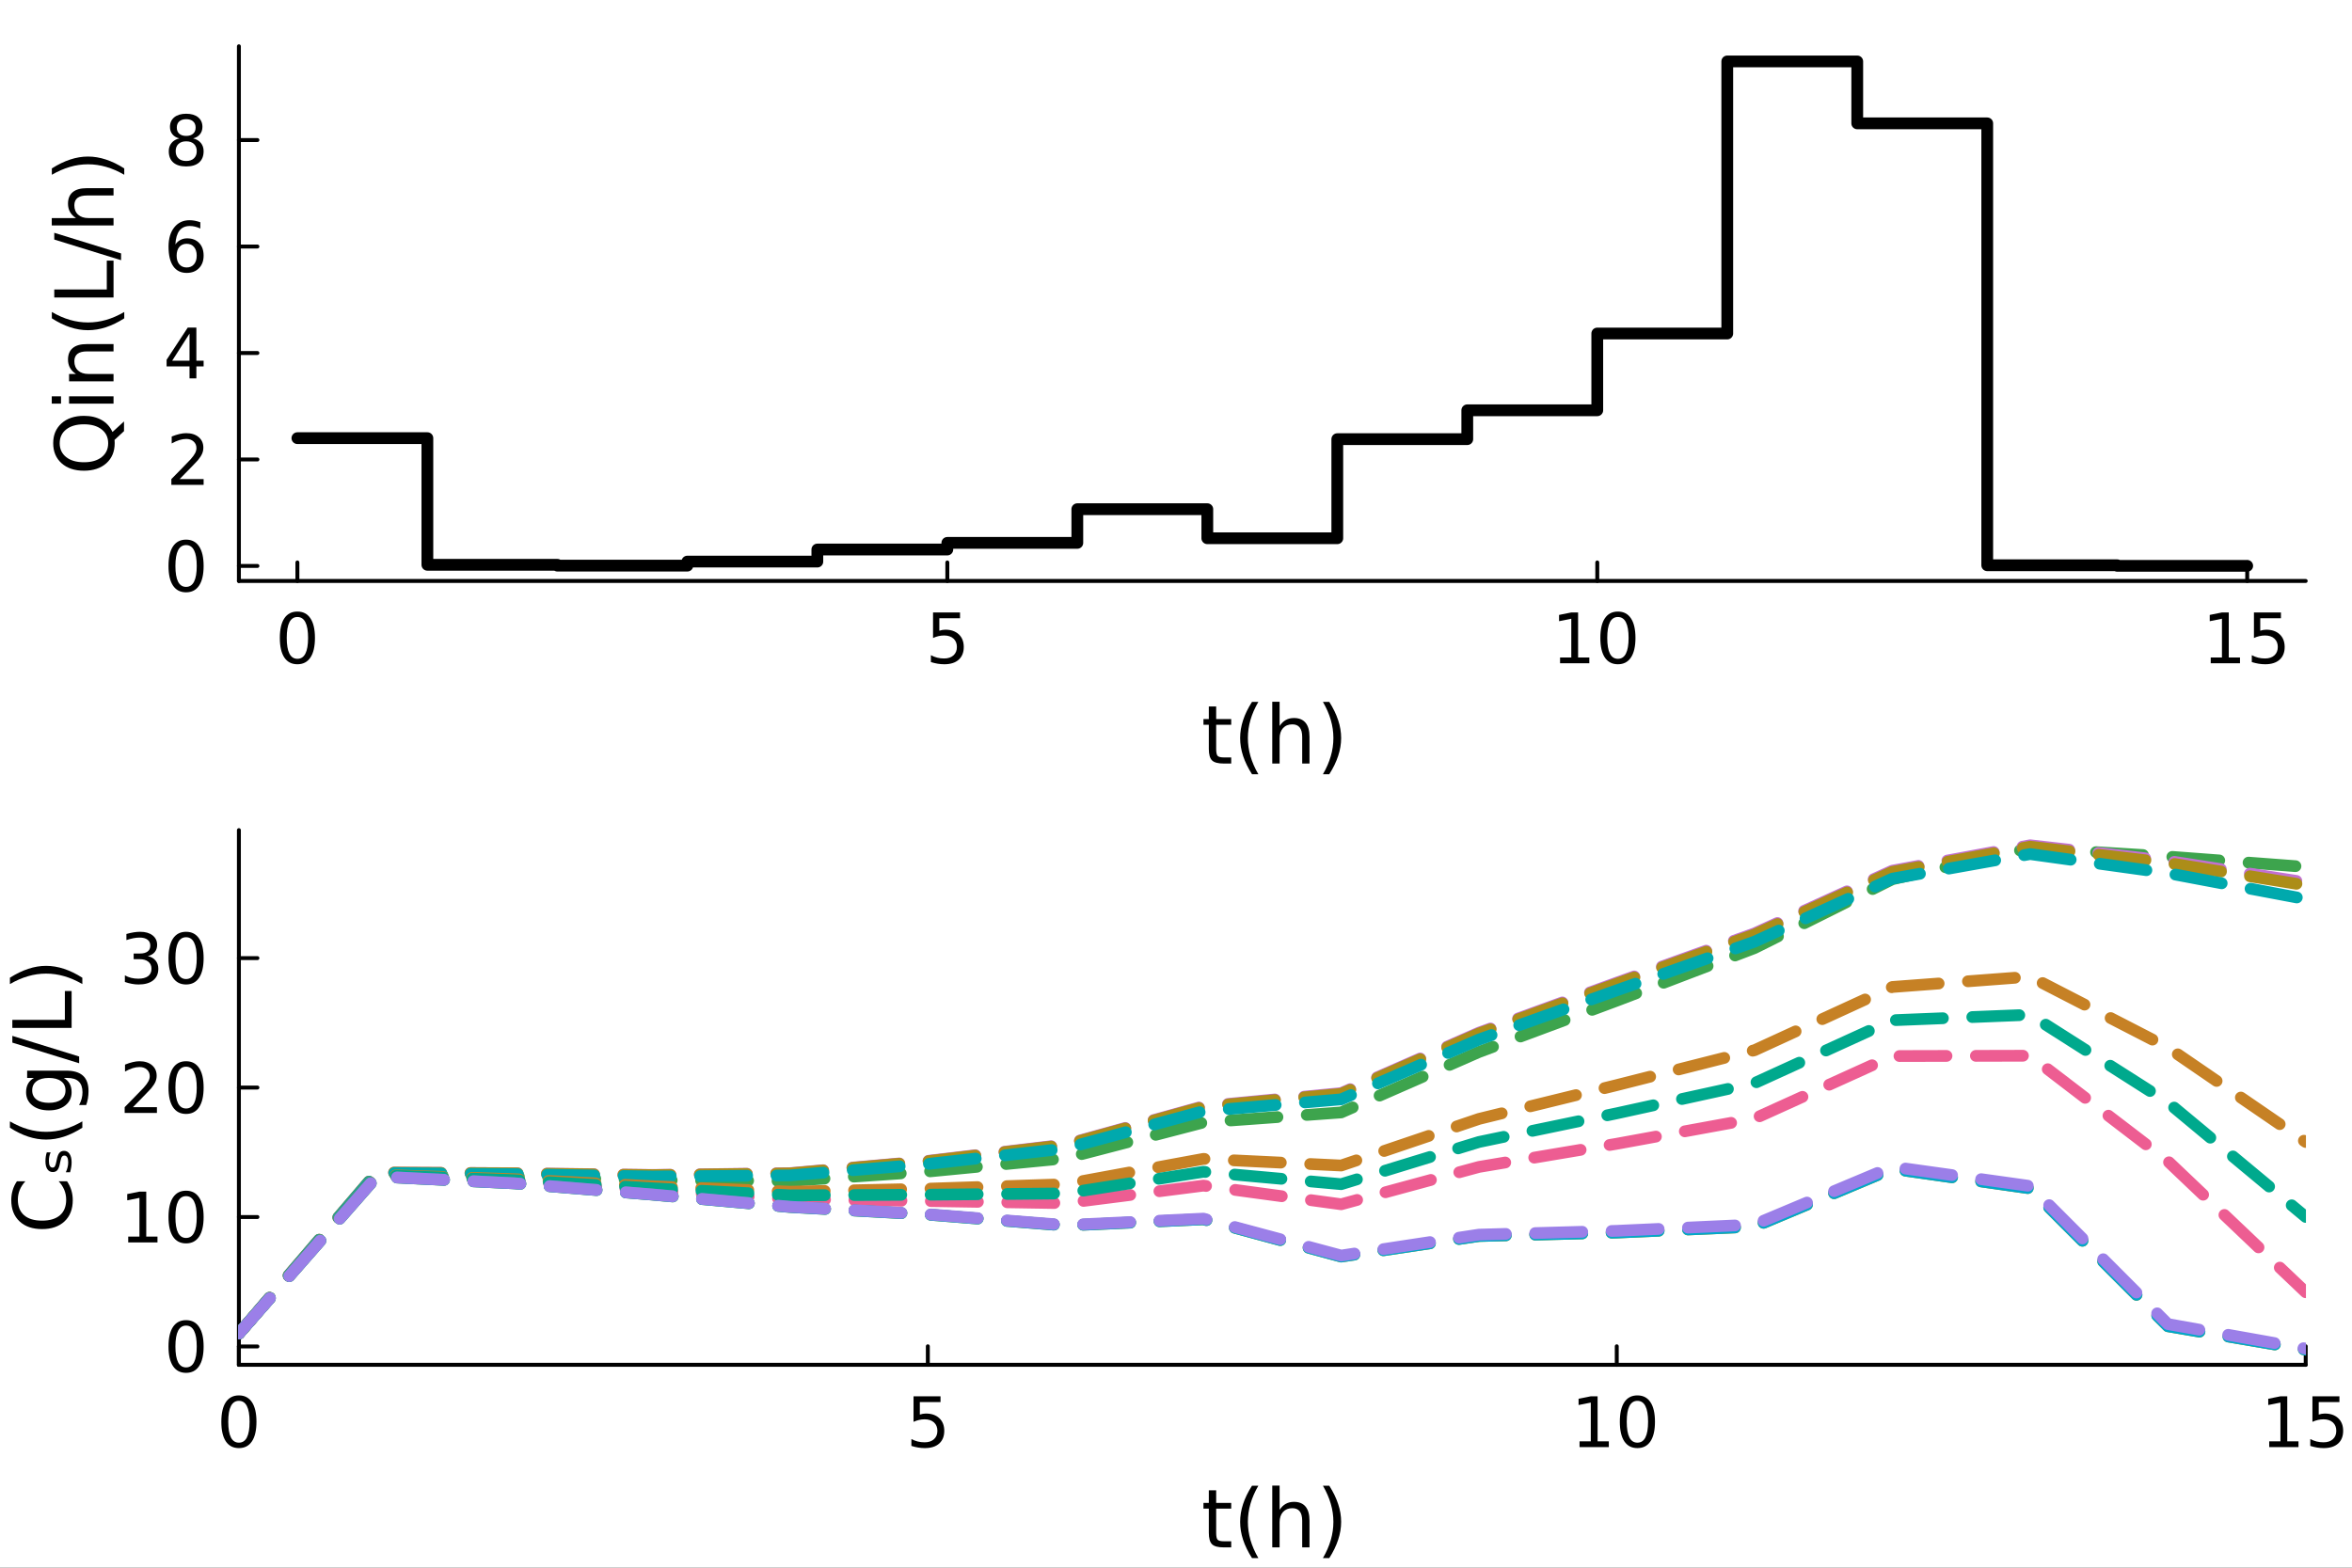 <?xml version="1.0" encoding="utf-8"?>
<svg xmlns="http://www.w3.org/2000/svg" xmlns:xlink="http://www.w3.org/1999/xlink" width="600" height="400" viewBox="0 0 2400 1600">
<rect x="0" y="0" width="2400" height="1600" fill="#333333" stroke="none"/>
<defs>
  <clipPath id="clip840">
    <rect x="0" y="0" width="2400" height="1600"/>
  </clipPath>
</defs>
<path clip-path="url(#clip840)" d="M0 1600 L2400 1600 L2400 0 L0 0  Z" fill="#ffffff" fill-rule="evenodd" fill-opacity="1"/>
<defs>
  <clipPath id="clip841">
    <rect x="480" y="0" width="1681" height="1600"/>
  </clipPath>
</defs>
<path clip-path="url(#clip840)" d="M243.775 592.94 L2352.76 592.94 L2352.76 47.244 L243.775 47.244  Z" fill="#ffffff" fill-rule="evenodd" fill-opacity="1"/>
<defs>
  <clipPath id="clip842">
    <rect x="243" y="47" width="2110" height="547"/>
  </clipPath>
</defs>
<polyline clip-path="url(#clip840)" style="stroke:#000000; stroke-linecap:round; stroke-linejoin:round; stroke-width:4; stroke-opacity:1; fill:none" points="243.775,592.94 2352.76,592.94 "/>
<polyline clip-path="url(#clip840)" style="stroke:#000000; stroke-linecap:round; stroke-linejoin:round; stroke-width:4; stroke-opacity:1; fill:none" points="303.463,592.94 303.463,574.042 "/>
<polyline clip-path="url(#clip840)" style="stroke:#000000; stroke-linecap:round; stroke-linejoin:round; stroke-width:4; stroke-opacity:1; fill:none" points="966.665,592.94 966.665,574.042 "/>
<polyline clip-path="url(#clip840)" style="stroke:#000000; stroke-linecap:round; stroke-linejoin:round; stroke-width:4; stroke-opacity:1; fill:none" points="1629.87,592.94 1629.87,574.042 "/>
<polyline clip-path="url(#clip840)" style="stroke:#000000; stroke-linecap:round; stroke-linejoin:round; stroke-width:4; stroke-opacity:1; fill:none" points="2293.07,592.94 2293.07,574.042 "/>
<path clip-path="url(#clip840)" d="M303.463 629.718 Q298.047 629.718 295.304 635.065 Q292.595 640.378 292.595 651.072 Q292.595 661.732 295.304 667.079 Q298.047 672.391 303.463 672.391 Q308.915 672.391 311.623 667.079 Q314.366 661.732 314.366 651.072 Q314.366 640.378 311.623 635.065 Q308.915 629.718 303.463 629.718 M303.463 624.162 Q312.179 624.162 316.762 631.072 Q321.38 637.947 321.38 651.072 Q321.38 664.162 316.762 671.072 Q312.179 677.947 303.463 677.947 Q294.748 677.947 290.13 671.072 Q285.547 664.162 285.547 651.072 Q285.547 637.947 290.13 631.072 Q294.748 624.162 303.463 624.162 Z" fill="#000000" fill-rule="nonzero" fill-opacity="1" /><path clip-path="url(#clip840)" d="M952.082 625.1 L979.616 625.1 L979.616 631.003 L958.505 631.003 L958.505 643.711 Q960.033 643.19 961.561 642.947 Q963.088 642.669 964.616 642.669 Q973.297 642.669 978.366 647.426 Q983.436 652.183 983.436 660.308 Q983.436 668.676 978.227 673.329 Q973.019 677.947 963.54 677.947 Q960.276 677.947 956.873 677.391 Q953.505 676.836 949.894 675.725 L949.894 668.676 Q953.019 670.377 956.352 671.211 Q959.686 672.044 963.401 672.044 Q969.408 672.044 972.915 668.884 Q976.422 665.725 976.422 660.308 Q976.422 654.891 972.915 651.732 Q969.408 648.572 963.401 648.572 Q960.589 648.572 957.776 649.197 Q954.998 649.822 952.082 651.141 L952.082 625.1 Z" fill="#000000" fill-rule="nonzero" fill-opacity="1" /><path clip-path="url(#clip840)" d="M1591.9 671.037 L1603.36 671.037 L1603.36 631.489 L1590.89 633.989 L1590.89 627.6 L1603.29 625.1 L1610.3 625.1 L1610.3 671.037 L1621.76 671.037 L1621.76 676.94 L1591.9 676.94 L1591.9 671.037 Z" fill="#000000" fill-rule="nonzero" fill-opacity="1" /><path clip-path="url(#clip840)" d="M1650.93 629.718 Q1645.51 629.718 1642.77 635.065 Q1640.06 640.378 1640.06 651.072 Q1640.06 661.732 1642.77 667.079 Q1645.51 672.391 1650.93 672.391 Q1656.38 672.391 1659.08 667.079 Q1661.83 661.732 1661.83 651.072 Q1661.83 640.378 1659.08 635.065 Q1656.38 629.718 1650.93 629.718 M1650.93 624.162 Q1659.64 624.162 1664.22 631.072 Q1668.84 637.947 1668.84 651.072 Q1668.84 664.162 1664.22 671.072 Q1659.64 677.947 1650.93 677.947 Q1642.21 677.947 1637.59 671.072 Q1633.01 664.162 1633.01 651.072 Q1633.01 637.947 1637.59 631.072 Q1642.21 624.162 1650.93 624.162 Z" fill="#000000" fill-rule="nonzero" fill-opacity="1" /><path clip-path="url(#clip840)" d="M2255.85 671.037 L2267.3 671.037 L2267.3 631.489 L2254.84 633.989 L2254.84 627.6 L2267.23 625.1 L2274.25 625.1 L2274.25 671.037 L2285.71 671.037 L2285.71 676.94 L2255.85 676.94 L2255.85 671.037 Z" fill="#000000" fill-rule="nonzero" fill-opacity="1" /><path clip-path="url(#clip840)" d="M2299.94 625.1 L2327.48 625.1 L2327.48 631.003 L2306.37 631.003 L2306.37 643.711 Q2307.89 643.19 2309.42 642.947 Q2310.95 642.669 2312.48 642.669 Q2321.16 642.669 2326.23 647.426 Q2331.3 652.183 2331.3 660.308 Q2331.3 668.676 2326.09 673.329 Q2320.88 677.947 2311.4 677.947 Q2308.14 677.947 2304.73 677.391 Q2301.37 676.836 2297.76 675.725 L2297.76 668.676 Q2300.88 670.377 2304.21 671.211 Q2307.55 672.044 2311.26 672.044 Q2317.27 672.044 2320.78 668.884 Q2324.28 665.725 2324.28 660.308 Q2324.28 654.891 2320.78 651.732 Q2317.27 648.572 2311.26 648.572 Q2308.45 648.572 2305.64 649.197 Q2302.86 649.822 2299.94 651.141 L2299.94 625.1 Z" fill="#000000" fill-rule="nonzero" fill-opacity="1" /><path clip-path="url(#clip840)" d="M1240.99 721.024 L1240.99 733.906 L1256.34 733.906 L1256.34 739.699 L1240.99 739.699 L1240.99 764.328 Q1240.99 769.878 1242.48 771.458 Q1244.02 773.037 1248.68 773.037 L1256.34 773.037 L1256.34 779.276 L1248.68 779.276 Q1240.05 779.276 1236.77 776.076 Q1233.49 772.835 1233.49 764.328 L1233.49 739.699 L1228.02 739.699 L1228.02 733.906 L1233.49 733.906 L1233.49 721.024 L1240.99 721.024 Z" fill="#000000" fill-rule="nonzero" fill-opacity="1" /><path clip-path="url(#clip840)" d="M1284.05 716.325 Q1278.62 725.642 1275.99 734.756 Q1273.35 743.871 1273.35 753.229 Q1273.35 762.586 1275.99 771.782 Q1278.66 780.937 1284.05 790.213 L1277.57 790.213 Q1271.49 780.694 1268.45 771.498 Q1265.45 762.303 1265.45 753.229 Q1265.45 744.195 1268.45 735.04 Q1271.45 725.885 1277.57 716.325 L1284.05 716.325 Z" fill="#000000" fill-rule="nonzero" fill-opacity="1" /><path clip-path="url(#clip840)" d="M1336.22 751.892 L1336.22 779.276 L1328.77 779.276 L1328.77 752.135 Q1328.77 745.694 1326.26 742.494 Q1323.75 739.293 1318.72 739.293 Q1312.69 739.293 1309.2 743.142 Q1305.72 746.99 1305.72 753.634 L1305.72 779.276 L1298.23 779.276 L1298.23 716.244 L1305.72 716.244 L1305.72 740.954 Q1308.39 736.863 1312 734.837 Q1315.64 732.812 1320.38 732.812 Q1328.2 732.812 1332.21 737.673 Q1336.22 742.494 1336.22 751.892 Z" fill="#000000" fill-rule="nonzero" fill-opacity="1" /><path clip-path="url(#clip840)" d="M1349.91 716.325 L1356.4 716.325 Q1362.47 725.885 1365.47 735.04 Q1368.51 744.195 1368.51 753.229 Q1368.51 762.303 1365.47 771.498 Q1362.47 780.694 1356.4 790.213 L1349.91 790.213 Q1355.3 780.937 1357.94 771.782 Q1360.61 762.586 1360.61 753.229 Q1360.61 743.871 1357.94 734.756 Q1355.3 725.642 1349.91 716.325 Z" fill="#000000" fill-rule="nonzero" fill-opacity="1" /><polyline clip-path="url(#clip840)" style="stroke:#000000; stroke-linecap:round; stroke-linejoin:round; stroke-width:4; stroke-opacity:1; fill:none" points="243.775,592.94 243.775,47.244 "/>
<polyline clip-path="url(#clip840)" style="stroke:#000000; stroke-linecap:round; stroke-linejoin:round; stroke-width:4; stroke-opacity:1; fill:none" points="243.775,577.607 262.673,577.607 "/>
<polyline clip-path="url(#clip840)" style="stroke:#000000; stroke-linecap:round; stroke-linejoin:round; stroke-width:4; stroke-opacity:1; fill:none" points="243.775,468.94 262.673,468.94 "/>
<polyline clip-path="url(#clip840)" style="stroke:#000000; stroke-linecap:round; stroke-linejoin:round; stroke-width:4; stroke-opacity:1; fill:none" points="243.775,360.273 262.673,360.273 "/>
<polyline clip-path="url(#clip840)" style="stroke:#000000; stroke-linecap:round; stroke-linejoin:round; stroke-width:4; stroke-opacity:1; fill:none" points="243.775,251.607 262.673,251.607 "/>
<polyline clip-path="url(#clip840)" style="stroke:#000000; stroke-linecap:round; stroke-linejoin:round; stroke-width:4; stroke-opacity:1; fill:none" points="243.775,142.94 262.673,142.94 "/>
<path clip-path="url(#clip840)" d="M189.859 556.305 Q184.442 556.305 181.699 561.652 Q178.991 566.964 178.991 577.659 Q178.991 588.318 181.699 593.666 Q184.442 598.978 189.859 598.978 Q195.31 598.978 198.018 593.666 Q200.761 588.318 200.761 577.659 Q200.761 566.964 198.018 561.652 Q195.31 556.305 189.859 556.305 M189.859 550.749 Q198.574 550.749 203.157 557.659 Q207.775 564.534 207.775 577.659 Q207.775 590.749 203.157 597.659 Q198.574 604.534 189.859 604.534 Q181.143 604.534 176.525 597.659 Q171.942 590.749 171.942 577.659 Q171.942 564.534 176.525 557.659 Q181.143 550.749 189.859 550.749 Z" fill="#000000" fill-rule="nonzero" fill-opacity="1" /><path clip-path="url(#clip840)" d="M183.296 488.957 L207.775 488.957 L207.775 494.86 L174.859 494.86 L174.859 488.957 Q178.852 484.825 185.727 477.881 Q192.636 470.902 194.407 468.888 Q197.775 465.103 199.095 462.499 Q200.449 459.86 200.449 457.325 Q200.449 453.193 197.532 450.589 Q194.65 447.985 189.998 447.985 Q186.699 447.985 183.018 449.131 Q179.373 450.277 175.206 452.603 L175.206 445.52 Q179.442 443.819 183.123 442.95 Q186.803 442.082 189.859 442.082 Q197.914 442.082 202.706 446.11 Q207.498 450.138 207.498 456.874 Q207.498 460.068 206.282 462.95 Q205.102 465.798 201.942 469.686 Q201.074 470.693 196.421 475.52 Q191.768 480.311 183.296 488.957 Z" fill="#000000" fill-rule="nonzero" fill-opacity="1" /><path clip-path="url(#clip840)" d="M193.4 340.464 L175.692 368.138 L193.4 368.138 L193.4 340.464 M191.56 334.353 L200.379 334.353 L200.379 368.138 L207.775 368.138 L207.775 373.971 L200.379 373.971 L200.379 386.193 L193.4 386.193 L193.4 373.971 L169.998 373.971 L169.998 367.2 L191.56 334.353 Z" fill="#000000" fill-rule="nonzero" fill-opacity="1" /><path clip-path="url(#clip840)" d="M190.484 248.811 Q185.762 248.811 182.984 252.041 Q180.241 255.27 180.241 260.895 Q180.241 266.485 182.984 269.749 Q185.762 272.978 190.484 272.978 Q195.206 272.978 197.949 269.749 Q200.727 266.485 200.727 260.895 Q200.727 255.27 197.949 252.041 Q195.206 248.811 190.484 248.811 M204.407 226.832 L204.407 233.221 Q201.768 231.971 199.06 231.312 Q196.386 230.652 193.748 230.652 Q186.803 230.652 183.123 235.339 Q179.477 240.027 178.956 249.506 Q181.005 246.485 184.095 244.888 Q187.185 243.256 190.9 243.256 Q198.713 243.256 203.227 248.013 Q207.775 252.735 207.775 260.895 Q207.775 268.881 203.053 273.707 Q198.331 278.534 190.484 278.534 Q181.491 278.534 176.734 271.659 Q171.977 264.749 171.977 251.659 Q171.977 239.367 177.81 232.075 Q183.643 224.749 193.47 224.749 Q196.109 224.749 198.782 225.27 Q201.491 225.791 204.407 226.832 Z" fill="#000000" fill-rule="nonzero" fill-opacity="1" /><path clip-path="url(#clip840)" d="M189.998 144.242 Q184.998 144.242 182.116 146.916 Q179.268 149.589 179.268 154.277 Q179.268 158.964 182.116 161.638 Q184.998 164.311 189.998 164.311 Q194.998 164.311 197.88 161.638 Q200.761 158.929 200.761 154.277 Q200.761 149.589 197.88 146.916 Q195.032 144.242 189.998 144.242 M182.984 141.256 Q178.47 140.145 175.935 137.055 Q173.435 133.964 173.435 129.52 Q173.435 123.305 177.845 119.694 Q182.289 116.082 189.998 116.082 Q197.741 116.082 202.15 119.694 Q206.56 123.305 206.56 129.52 Q206.56 133.964 204.025 137.055 Q201.525 140.145 197.046 141.256 Q202.116 142.436 204.928 145.874 Q207.775 149.311 207.775 154.277 Q207.775 161.811 203.157 165.839 Q198.574 169.867 189.998 169.867 Q181.421 169.867 176.803 165.839 Q172.22 161.811 172.22 154.277 Q172.22 149.311 175.067 145.874 Q177.914 142.436 182.984 141.256 M180.414 130.18 Q180.414 134.207 182.914 136.464 Q185.449 138.721 189.998 138.721 Q194.511 138.721 197.046 136.464 Q199.616 134.207 199.616 130.18 Q199.616 126.152 197.046 123.895 Q194.511 121.638 189.998 121.638 Q185.449 121.638 182.914 123.895 Q180.414 126.152 180.414 130.18 Z" fill="#000000" fill-rule="nonzero" fill-opacity="1" /><path clip-path="url(#clip840)" d="M60.923 452.374 Q60.923 461.286 67.567 466.552 Q74.21 471.778 85.674 471.778 Q97.098 471.778 103.742 466.552 Q110.385 461.286 110.385 452.374 Q110.385 443.462 103.742 438.277 Q97.098 433.051 85.674 433.051 Q74.21 433.051 67.567 438.277 Q60.923 443.462 60.923 452.374 M114.76 440.91 L126.548 430.135 L126.548 440.019 L116.866 448.971 Q116.947 450.308 116.988 451.037 Q117.028 451.726 117.028 452.374 Q117.028 465.135 108.522 472.791 Q99.974 480.407 85.674 480.407 Q71.334 480.407 62.827 472.791 Q54.28 465.135 54.28 452.374 Q54.28 439.654 62.827 432.039 Q71.334 424.423 85.674 424.423 Q96.207 424.423 103.701 428.676 Q111.195 432.889 114.76 440.91 Z" fill="#000000" fill-rule="nonzero" fill-opacity="1" /><path clip-path="url(#clip840)" d="M70.484 411.946 L70.484 404.493 L115.854 404.493 L115.854 411.946 L70.484 411.946 M52.822 411.946 L52.822 404.493 L62.26 404.493 L62.26 411.946 L52.822 411.946 Z" fill="#000000" fill-rule="nonzero" fill-opacity="1" /><path clip-path="url(#clip840)" d="M88.47 351.183 L115.854 351.183 L115.854 358.636 L88.713 358.636 Q82.272 358.636 79.072 361.148 Q75.871 363.659 75.871 368.683 Q75.871 374.718 79.72 378.202 Q83.568 381.686 90.212 381.686 L115.854 381.686 L115.854 389.18 L70.484 389.18 L70.484 381.686 L77.532 381.686 Q73.441 379.012 71.415 375.407 Q69.39 371.761 69.39 367.022 Q69.39 359.203 74.251 355.193 Q79.072 351.183 88.47 351.183 Z" fill="#000000" fill-rule="nonzero" fill-opacity="1" /><path clip-path="url(#clip840)" d="M52.903 318.411 Q62.22 323.839 71.334 326.472 Q80.449 329.105 89.806 329.105 Q99.164 329.105 108.36 326.472 Q117.515 323.799 126.791 318.411 L126.791 324.892 Q117.272 330.969 108.076 334.007 Q98.88 337.004 89.806 337.004 Q80.773 337.004 71.618 334.007 Q62.463 331.009 52.903 324.892 L52.903 318.411 Z" fill="#000000" fill-rule="nonzero" fill-opacity="1" /><path clip-path="url(#clip840)" d="M55.374 303.625 L55.374 295.442 L108.967 295.442 L108.967 265.992 L115.854 265.992 L115.854 303.625 L55.374 303.625 Z" fill="#000000" fill-rule="nonzero" fill-opacity="1" /><path clip-path="url(#clip840)" d="M55.374 244.482 L55.374 237.595 L123.55 258.66 L123.55 265.547 L55.374 244.482 Z" fill="#000000" fill-rule="nonzero" fill-opacity="1" /><path clip-path="url(#clip840)" d="M88.47 192.063 L115.854 192.063 L115.854 199.517 L88.713 199.517 Q82.272 199.517 79.072 202.028 Q75.871 204.54 75.871 209.563 Q75.871 215.599 79.72 219.083 Q83.568 222.566 90.212 222.566 L115.854 222.566 L115.854 230.061 L52.822 230.061 L52.822 222.566 L77.532 222.566 Q73.441 219.893 71.415 216.288 Q69.39 212.642 69.39 207.902 Q69.39 200.084 74.251 196.074 Q79.072 192.063 88.47 192.063 Z" fill="#000000" fill-rule="nonzero" fill-opacity="1" /><path clip-path="url(#clip840)" d="M52.903 178.371 L52.903 171.89 Q62.463 165.813 71.618 162.816 Q80.773 159.777 89.806 159.777 Q98.88 159.777 108.076 162.816 Q117.272 165.813 126.791 171.89 L126.791 178.371 Q117.515 172.983 108.36 170.35 Q99.164 167.677 89.806 167.677 Q80.449 167.677 71.334 170.35 Q62.22 172.983 52.903 178.371 Z" fill="#000000" fill-rule="nonzero" fill-opacity="1" /><polyline clip-path="url(#clip842)" style="stroke:#000000; stroke-linecap:round; stroke-linejoin:round; stroke-width:12; stroke-opacity:1; fill:none" points="303.463,447.181 436.104,447.181 436.104,576.445 568.744,576.445 568.744,577.291 701.384,577.291 701.384,573.164 834.025,573.164 834.025,560.846 966.665,560.846 966.665,554.063 1099.31,554.063 1099.31,519.675 1231.95,519.675 1231.95,549.341 1364.59,549.341 1364.59,448.208 1497.23,448.208 1497.23,418.741 1629.87,418.741 1629.87,340.378 1762.51,340.378 1762.51,62.688 1895.15,62.688 1895.15,125.902 2027.79,125.902 2027.79,576.903 2160.43,576.903 2160.43,577.496 2293.07,577.496 "/>
<path clip-path="url(#clip840)" d="M243.775 1392.94 L2352.76 1392.94 L2352.76 847.244 L243.775 847.244  Z" fill="#ffffff" fill-rule="evenodd" fill-opacity="1"/>
<defs>
  <clipPath id="clip843">
    <rect x="243" y="847" width="2110" height="547"/>
  </clipPath>
</defs>
<polyline clip-path="url(#clip840)" style="stroke:#000000; stroke-linecap:round; stroke-linejoin:round; stroke-width:4; stroke-opacity:1; fill:none" points="243.775,1392.94 2352.76,1392.94 "/>
<polyline clip-path="url(#clip840)" style="stroke:#000000; stroke-linecap:round; stroke-linejoin:round; stroke-width:4; stroke-opacity:1; fill:none" points="243.775,1392.94 243.775,1374.04 "/>
<polyline clip-path="url(#clip840)" style="stroke:#000000; stroke-linecap:round; stroke-linejoin:round; stroke-width:4; stroke-opacity:1; fill:none" points="946.769,1392.94 946.769,1374.04 "/>
<polyline clip-path="url(#clip840)" style="stroke:#000000; stroke-linecap:round; stroke-linejoin:round; stroke-width:4; stroke-opacity:1; fill:none" points="1649.76,1392.94 1649.76,1374.04 "/>
<polyline clip-path="url(#clip840)" style="stroke:#000000; stroke-linecap:round; stroke-linejoin:round; stroke-width:4; stroke-opacity:1; fill:none" points="2352.76,1392.94 2352.76,1374.04 "/>
<path clip-path="url(#clip840)" d="M243.775 1429.72 Q238.359 1429.72 235.616 1435.07 Q232.907 1440.38 232.907 1451.07 Q232.907 1461.73 235.616 1467.08 Q238.359 1472.39 243.775 1472.39 Q249.227 1472.39 251.935 1467.08 Q254.678 1461.73 254.678 1451.07 Q254.678 1440.38 251.935 1435.07 Q249.227 1429.72 243.775 1429.72 M243.775 1424.16 Q252.491 1424.16 257.074 1431.07 Q261.692 1437.95 261.692 1451.07 Q261.692 1464.16 257.074 1471.07 Q252.491 1477.95 243.775 1477.95 Q235.06 1477.95 230.442 1471.07 Q225.859 1464.16 225.859 1451.07 Q225.859 1437.95 230.442 1431.07 Q235.06 1424.16 243.775 1424.16 Z" fill="#000000" fill-rule="nonzero" fill-opacity="1" /><path clip-path="url(#clip840)" d="M932.186 1425.1 L959.72 1425.1 L959.72 1431 L938.609 1431 L938.609 1443.71 Q940.137 1443.19 941.665 1442.95 Q943.192 1442.67 944.72 1442.67 Q953.401 1442.67 958.47 1447.43 Q963.54 1452.18 963.54 1460.31 Q963.54 1468.68 958.331 1473.33 Q953.123 1477.95 943.644 1477.95 Q940.38 1477.95 936.977 1477.39 Q933.609 1476.84 929.998 1475.72 L929.998 1468.68 Q933.123 1470.38 936.456 1471.21 Q939.79 1472.04 943.505 1472.04 Q949.512 1472.04 953.019 1468.88 Q956.526 1465.72 956.526 1460.31 Q956.526 1454.89 953.019 1451.73 Q949.512 1448.57 943.505 1448.57 Q940.692 1448.57 937.88 1449.2 Q935.102 1449.82 932.186 1451.14 L932.186 1425.1 Z" fill="#000000" fill-rule="nonzero" fill-opacity="1" /><path clip-path="url(#clip840)" d="M1611.79 1471.04 L1623.25 1471.04 L1623.25 1431.49 L1610.79 1433.99 L1610.79 1427.6 L1623.18 1425.1 L1630.2 1425.1 L1630.2 1471.04 L1641.65 1471.04 L1641.65 1476.94 L1611.79 1476.94 L1611.79 1471.04 Z" fill="#000000" fill-rule="nonzero" fill-opacity="1" /><path clip-path="url(#clip840)" d="M1670.82 1429.72 Q1665.4 1429.72 1662.66 1435.07 Q1659.95 1440.38 1659.95 1451.07 Q1659.95 1461.73 1662.66 1467.08 Q1665.4 1472.39 1670.82 1472.39 Q1676.27 1472.39 1678.98 1467.08 Q1681.72 1461.73 1681.72 1451.07 Q1681.72 1440.38 1678.98 1435.07 Q1676.27 1429.72 1670.82 1429.72 M1670.82 1424.16 Q1679.54 1424.16 1684.12 1431.07 Q1688.74 1437.95 1688.74 1451.07 Q1688.74 1464.16 1684.12 1471.07 Q1679.54 1477.95 1670.82 1477.95 Q1662.11 1477.95 1657.49 1471.07 Q1652.9 1464.16 1652.9 1451.07 Q1652.9 1437.95 1657.49 1431.07 Q1662.11 1424.16 1670.82 1424.16 Z" fill="#000000" fill-rule="nonzero" fill-opacity="1" /><path clip-path="url(#clip840)" d="M2315.53 1471.04 L2326.99 1471.04 L2326.99 1431.49 L2314.53 1433.99 L2314.53 1427.6 L2326.92 1425.1 L2333.94 1425.1 L2333.94 1471.04 L2345.39 1471.04 L2345.39 1476.94 L2315.53 1476.94 L2315.53 1471.04 Z" fill="#000000" fill-rule="nonzero" fill-opacity="1" /><path clip-path="url(#clip840)" d="M2359.63 1425.1 L2387.17 1425.1 L2387.17 1431 L2366.05 1431 L2366.05 1443.71 Q2367.58 1443.19 2369.11 1442.95 Q2370.64 1442.67 2372.17 1442.67 Q2380.85 1442.67 2385.92 1447.43 Q2390.98 1452.18 2390.98 1460.31 Q2390.98 1468.68 2385.78 1473.33 Q2380.57 1477.95 2371.09 1477.95 Q2367.83 1477.95 2364.42 1477.39 Q2361.05 1476.84 2357.44 1475.72 L2357.44 1468.68 Q2360.57 1470.38 2363.9 1471.21 Q2367.23 1472.04 2370.95 1472.04 Q2376.96 1472.04 2380.46 1468.88 Q2383.97 1465.72 2383.97 1460.31 Q2383.97 1454.89 2380.46 1451.73 Q2376.96 1448.57 2370.95 1448.57 Q2368.14 1448.57 2365.33 1449.2 Q2362.55 1449.82 2359.63 1451.14 L2359.63 1425.1 Z" fill="#000000" fill-rule="nonzero" fill-opacity="1" /><path clip-path="url(#clip840)" d="M1240.99 1521.02 L1240.99 1533.91 L1256.34 1533.91 L1256.34 1539.7 L1240.99 1539.7 L1240.99 1564.33 Q1240.99 1569.88 1242.48 1571.46 Q1244.02 1573.04 1248.68 1573.04 L1256.34 1573.04 L1256.34 1579.28 L1248.68 1579.28 Q1240.05 1579.28 1236.77 1576.08 Q1233.49 1572.83 1233.49 1564.33 L1233.49 1539.7 L1228.02 1539.7 L1228.02 1533.91 L1233.49 1533.91 L1233.49 1521.02 L1240.99 1521.02 Z" fill="#000000" fill-rule="nonzero" fill-opacity="1" /><path clip-path="url(#clip840)" d="M1284.05 1516.32 Q1278.62 1525.64 1275.99 1534.76 Q1273.35 1543.87 1273.35 1553.23 Q1273.35 1562.59 1275.99 1571.78 Q1278.66 1580.94 1284.05 1590.21 L1277.57 1590.21 Q1271.49 1580.69 1268.45 1571.5 Q1265.45 1562.3 1265.45 1553.23 Q1265.45 1544.2 1268.45 1535.04 Q1271.45 1525.88 1277.57 1516.32 L1284.05 1516.32 Z" fill="#000000" fill-rule="nonzero" fill-opacity="1" /><path clip-path="url(#clip840)" d="M1336.22 1551.89 L1336.22 1579.28 L1328.77 1579.28 L1328.77 1552.13 Q1328.77 1545.69 1326.26 1542.49 Q1323.75 1539.29 1318.72 1539.29 Q1312.69 1539.29 1309.2 1543.14 Q1305.72 1546.99 1305.72 1553.63 L1305.72 1579.28 L1298.23 1579.28 L1298.23 1516.24 L1305.72 1516.24 L1305.72 1540.95 Q1308.39 1536.86 1312 1534.84 Q1315.64 1532.81 1320.38 1532.81 Q1328.2 1532.81 1332.21 1537.67 Q1336.22 1542.49 1336.22 1551.89 Z" fill="#000000" fill-rule="nonzero" fill-opacity="1" /><path clip-path="url(#clip840)" d="M1349.91 1516.32 L1356.4 1516.32 Q1362.47 1525.88 1365.47 1535.04 Q1368.51 1544.2 1368.51 1553.23 Q1368.51 1562.3 1365.47 1571.5 Q1362.47 1580.69 1356.4 1590.21 L1349.91 1590.21 Q1355.3 1580.94 1357.94 1571.78 Q1360.61 1562.59 1360.61 1553.23 Q1360.61 1543.87 1357.94 1534.76 Q1355.3 1525.64 1349.91 1516.32 Z" fill="#000000" fill-rule="nonzero" fill-opacity="1" /><polyline clip-path="url(#clip840)" style="stroke:#000000; stroke-linecap:round; stroke-linejoin:round; stroke-width:4; stroke-opacity:1; fill:none" points="243.775,1392.94 243.775,847.244 "/>
<polyline clip-path="url(#clip840)" style="stroke:#000000; stroke-linecap:round; stroke-linejoin:round; stroke-width:4; stroke-opacity:1; fill:none" points="243.775,1374.22 262.673,1374.22 "/>
<polyline clip-path="url(#clip840)" style="stroke:#000000; stroke-linecap:round; stroke-linejoin:round; stroke-width:4; stroke-opacity:1; fill:none" points="243.775,1242.1 262.673,1242.1 "/>
<polyline clip-path="url(#clip840)" style="stroke:#000000; stroke-linecap:round; stroke-linejoin:round; stroke-width:4; stroke-opacity:1; fill:none" points="243.775,1109.97 262.673,1109.97 "/>
<polyline clip-path="url(#clip840)" style="stroke:#000000; stroke-linecap:round; stroke-linejoin:round; stroke-width:4; stroke-opacity:1; fill:none" points="243.775,977.849 262.673,977.849 "/>
<path clip-path="url(#clip840)" d="M189.859 1352.92 Q184.442 1352.92 181.699 1358.27 Q178.991 1363.58 178.991 1374.27 Q178.991 1384.93 181.699 1390.28 Q184.442 1395.59 189.859 1395.59 Q195.31 1395.59 198.018 1390.28 Q200.761 1384.93 200.761 1374.27 Q200.761 1363.58 198.018 1358.27 Q195.31 1352.92 189.859 1352.92 M189.859 1347.36 Q198.574 1347.36 203.157 1354.27 Q207.775 1361.15 207.775 1374.27 Q207.775 1387.36 203.157 1394.27 Q198.574 1401.15 189.859 1401.15 Q181.143 1401.15 176.525 1394.27 Q171.942 1387.36 171.942 1374.27 Q171.942 1361.15 176.525 1354.27 Q181.143 1347.36 189.859 1347.36 Z" fill="#000000" fill-rule="nonzero" fill-opacity="1" /><path clip-path="url(#clip840)" d="M130.831 1262.11 L142.29 1262.11 L142.29 1222.56 L129.824 1225.06 L129.824 1218.68 L142.22 1216.18 L149.234 1216.18 L149.234 1262.11 L160.692 1262.11 L160.692 1268.02 L130.831 1268.02 L130.831 1262.11 Z" fill="#000000" fill-rule="nonzero" fill-opacity="1" /><path clip-path="url(#clip840)" d="M189.859 1220.79 Q184.442 1220.79 181.699 1226.14 Q178.991 1231.45 178.991 1242.15 Q178.991 1252.81 181.699 1258.15 Q184.442 1263.47 189.859 1263.47 Q195.31 1263.47 198.018 1258.15 Q200.761 1252.81 200.761 1242.15 Q200.761 1231.45 198.018 1226.14 Q195.31 1220.79 189.859 1220.79 M189.859 1215.24 Q198.574 1215.24 203.157 1222.15 Q207.775 1229.02 207.775 1242.15 Q207.775 1255.24 203.157 1262.15 Q198.574 1269.02 189.859 1269.02 Q181.143 1269.02 176.525 1262.15 Q171.942 1255.24 171.942 1242.15 Q171.942 1229.02 176.525 1222.15 Q181.143 1215.24 189.859 1215.24 Z" fill="#000000" fill-rule="nonzero" fill-opacity="1" /><path clip-path="url(#clip840)" d="M135.658 1129.99 L160.137 1129.99 L160.137 1135.89 L127.22 1135.89 L127.22 1129.99 Q131.213 1125.86 138.088 1118.91 Q144.998 1111.93 146.769 1109.92 Q150.137 1106.14 151.456 1103.53 Q152.81 1100.89 152.81 1098.36 Q152.81 1094.23 149.894 1091.62 Q147.012 1089.02 142.359 1089.02 Q139.06 1089.02 135.38 1090.16 Q131.734 1091.31 127.567 1093.64 L127.567 1086.55 Q131.803 1084.85 135.484 1083.98 Q139.165 1083.11 142.22 1083.11 Q150.276 1083.11 155.067 1087.14 Q159.859 1091.17 159.859 1097.91 Q159.859 1101.1 158.644 1103.98 Q157.463 1106.83 154.303 1110.72 Q153.435 1111.73 148.783 1116.55 Q144.13 1121.34 135.658 1129.99 Z" fill="#000000" fill-rule="nonzero" fill-opacity="1" /><path clip-path="url(#clip840)" d="M189.859 1088.67 Q184.442 1088.67 181.699 1094.02 Q178.991 1099.33 178.991 1110.02 Q178.991 1120.68 181.699 1126.03 Q184.442 1131.34 189.859 1131.34 Q195.31 1131.34 198.018 1126.03 Q200.761 1120.68 200.761 1110.02 Q200.761 1099.33 198.018 1094.02 Q195.31 1088.67 189.859 1088.67 M189.859 1083.11 Q198.574 1083.11 203.157 1090.02 Q207.775 1096.9 207.775 1110.02 Q207.775 1123.11 203.157 1130.02 Q198.574 1136.9 189.859 1136.9 Q181.143 1136.9 176.525 1130.02 Q171.942 1123.11 171.942 1110.02 Q171.942 1096.9 176.525 1090.02 Q181.143 1083.11 189.859 1083.11 Z" fill="#000000" fill-rule="nonzero" fill-opacity="1" /><path clip-path="url(#clip840)" d="M150.866 975.817 Q155.901 976.894 158.713 980.296 Q161.56 983.699 161.56 988.699 Q161.56 996.373 156.283 1000.57 Q151.005 1004.78 141.283 1004.78 Q138.019 1004.78 134.547 1004.12 Q131.109 1003.49 127.428 1002.21 L127.428 995.435 Q130.345 997.137 133.817 998.005 Q137.29 998.873 141.074 998.873 Q147.671 998.873 151.109 996.269 Q154.581 993.664 154.581 988.699 Q154.581 984.116 151.352 981.546 Q148.158 978.942 142.428 978.942 L136.387 978.942 L136.387 973.178 L142.706 973.178 Q147.88 973.178 150.623 971.13 Q153.366 969.046 153.366 965.158 Q153.366 961.165 150.519 959.047 Q147.706 956.894 142.428 956.894 Q139.546 956.894 136.248 957.519 Q132.949 958.144 128.991 959.463 L128.991 953.213 Q132.984 952.102 136.456 951.547 Q139.963 950.991 143.053 950.991 Q151.039 950.991 155.692 954.637 Q160.345 958.248 160.345 964.428 Q160.345 968.734 157.88 971.72 Q155.414 974.671 150.866 975.817 Z" fill="#000000" fill-rule="nonzero" fill-opacity="1" /><path clip-path="url(#clip840)" d="M189.859 956.547 Q184.442 956.547 181.699 961.894 Q178.991 967.206 178.991 977.901 Q178.991 988.56 181.699 993.907 Q184.442 999.22 189.859 999.22 Q195.31 999.22 198.018 993.907 Q200.761 988.56 200.761 977.901 Q200.761 967.206 198.018 961.894 Q195.31 956.547 189.859 956.547 M189.859 950.991 Q198.574 950.991 203.157 957.901 Q207.775 964.776 207.775 977.901 Q207.775 990.991 203.157 997.901 Q198.574 1004.78 189.859 1004.78 Q181.143 1004.78 176.525 997.901 Q171.942 990.991 171.942 977.901 Q171.942 964.776 176.525 957.901 Q181.143 950.991 189.859 950.991 Z" fill="#000000" fill-rule="nonzero" fill-opacity="1" /><path clip-path="url(#clip840)" d="M17.255 1205.65 L25.883 1205.65 Q22.035 1209.78 20.131 1214.48 Q18.227 1219.14 18.227 1224.4 Q18.227 1234.77 24.587 1240.28 Q30.906 1245.79 42.897 1245.79 Q54.847 1245.79 61.207 1240.28 Q67.526 1234.77 67.526 1224.4 Q67.526 1219.14 65.623 1214.48 Q63.719 1209.78 59.87 1205.65 L68.418 1205.65 Q71.334 1209.94 72.793 1214.76 Q74.251 1219.54 74.251 1224.89 Q74.251 1238.62 65.865 1246.52 Q57.44 1254.42 42.897 1254.42 Q28.314 1254.42 19.928 1246.52 Q11.502 1238.62 11.502 1224.89 Q11.502 1219.46 12.961 1214.68 Q14.379 1209.86 17.255 1205.65 Z" fill="#000000" fill-rule="nonzero" fill-opacity="1" /><path clip-path="url(#clip840)" d="M47.758 1176.12 L51.687 1176.12 Q50.796 1178.1 50.351 1180.25 Q49.905 1182.35 49.905 1184.66 Q49.905 1188.19 50.837 1189.93 Q51.809 1191.67 53.713 1191.67 Q55.171 1191.67 55.981 1190.42 Q56.832 1189.16 57.561 1185.39 L57.885 1183.77 Q58.858 1178.71 60.559 1176.68 Q62.301 1174.58 65.42 1174.58 Q68.944 1174.58 71.01 1177.74 Q73.076 1180.86 73.076 1186.36 Q73.076 1188.67 72.671 1191.19 Q72.266 1193.66 71.496 1196.41 L67.162 1196.41 Q68.377 1193.82 68.985 1191.27 Q69.592 1188.75 69.592 1186.28 Q69.592 1182.96 68.58 1181.18 Q67.567 1179.4 65.744 1179.4 Q64.043 1179.4 63.111 1180.69 Q62.301 1181.83 61.369 1186.32 L61.045 1187.94 Q60.194 1192.32 58.533 1194.26 Q56.832 1196.21 53.875 1196.21 Q50.31 1196.21 48.366 1193.33 Q46.381 1190.5 46.381 1185.23 Q46.381 1182.64 46.745 1180.33 Q47.069 1178.02 47.758 1176.12 Z" fill="#000000" fill-rule="nonzero" fill-opacity="1" /><path clip-path="url(#clip840)" d="M10.125 1144.48 Q19.442 1149.91 28.557 1152.54 Q37.671 1155.17 47.029 1155.17 Q56.386 1155.17 65.582 1152.54 Q74.737 1149.87 84.014 1144.48 L84.014 1150.96 Q74.494 1157.04 65.298 1160.07 Q56.103 1163.07 47.029 1163.07 Q37.995 1163.07 28.84 1160.07 Q19.685 1157.08 10.125 1150.96 L10.125 1144.48 Z" fill="#000000" fill-rule="nonzero" fill-opacity="1" /><path clip-path="url(#clip840)" d="M49.864 1100.16 Q41.763 1100.16 37.307 1103.52 Q32.851 1106.85 32.851 1112.88 Q32.851 1118.88 37.307 1122.24 Q41.763 1125.56 49.864 1125.56 Q57.926 1125.56 62.382 1122.24 Q66.838 1118.88 66.838 1112.88 Q66.838 1106.85 62.382 1103.52 Q57.926 1100.16 49.864 1100.16 M67.445 1092.71 Q79.031 1092.71 84.662 1097.85 Q90.333 1103 90.333 1113.61 Q90.333 1117.54 89.725 1121.02 Q89.158 1124.51 87.943 1127.79 L80.692 1127.79 Q82.474 1124.51 83.325 1121.31 Q84.176 1118.11 84.176 1114.79 Q84.176 1107.45 80.327 1103.81 Q76.519 1100.16 68.782 1100.16 L65.096 1100.16 Q69.106 1102.47 71.091 1106.08 Q73.076 1109.68 73.076 1114.7 Q73.076 1123.05 66.716 1128.15 Q60.356 1133.26 49.864 1133.26 Q39.332 1133.26 32.972 1128.15 Q26.612 1123.05 26.612 1114.7 Q26.612 1109.68 28.597 1106.08 Q30.582 1102.47 34.593 1100.16 L27.706 1100.16 L27.706 1092.71 L67.445 1092.71 Z" fill="#000000" fill-rule="nonzero" fill-opacity="1" /><path clip-path="url(#clip840)" d="M12.596 1064.11 L12.596 1057.22 L80.773 1078.29 L80.773 1085.17 L12.596 1064.11 Z" fill="#000000" fill-rule="nonzero" fill-opacity="1" /><path clip-path="url(#clip840)" d="M12.596 1049.08 L12.596 1040.9 L66.19 1040.9 L66.19 1011.45 L73.076 1011.45 L73.076 1049.08 L12.596 1049.08 Z" fill="#000000" fill-rule="nonzero" fill-opacity="1" /><path clip-path="url(#clip840)" d="M10.125 1004.36 L10.125 997.876 Q19.685 991.8 28.84 988.802 Q37.995 985.764 47.029 985.764 Q56.103 985.764 65.298 988.802 Q74.494 991.8 84.014 997.876 L84.014 1004.36 Q74.737 998.97 65.582 996.337 Q56.386 993.663 47.029 993.663 Q37.671 993.663 28.557 996.337 Q19.442 998.97 10.125 1004.36 Z" fill="#000000" fill-rule="nonzero" fill-opacity="1" /><polyline clip-path="url(#clip843)" style="stroke:#3da44d; stroke-linecap:round; stroke-linejoin:round; stroke-width:12; stroke-opacity:1; fill:none" stroke-dasharray="48, 30" points="243.775,1361.01 384.374,1198.46 524.973,1200.73 665.571,1204.54 806.17,1205.28 946.769,1195.69 1087.37,1182.15 1227.97,1145.55 1368.56,1135.37 1509.16,1073.66 1649.76,1021.27 1790.36,967.586 1930.96,897.318 2071.56,865.584 2212.16,874.222 2352.76,884.803 "/>
<polyline clip-path="url(#clip843)" style="stroke:#c271d2; stroke-linecap:round; stroke-linejoin:round; stroke-width:12; stroke-opacity:1; fill:none" stroke-dasharray="48, 30" points="243.775,1361.01 384.374,1196.66 524.973,1197.41 665.571,1199.18 806.17,1197.34 946.769,1184.81 1087.37,1168.07 1227.97,1129.08 1368.56,1115.65 1509.16,1053.97 1649.76,1002.95 1790.36,952.628 1930.96,888.642 2071.56,862.688 2212.16,878.628 2352.76,900.541 "/>
<polyline clip-path="url(#clip843)" style="stroke:#ac8d18; stroke-linecap:round; stroke-linejoin:round; stroke-width:12; stroke-opacity:1; fill:none" stroke-dasharray="48, 30" points="243.775,1361.01 384.374,1196.69 524.973,1197.49 665.571,1199.33 806.17,1197.56 946.769,1185.13 1087.37,1168.5 1227.97,1129.62 1368.56,1116.39 1509.16,1054.84 1649.76,1003.99 1790.36,953.84 1930.96,889.88 2071.56,864.122 2212.16,880.716 2352.76,903.541 "/>
<polyline clip-path="url(#clip843)" style="stroke:#00a9ad; stroke-linecap:round; stroke-linejoin:round; stroke-width:12; stroke-opacity:1; fill:none" stroke-dasharray="48, 30" points="243.775,1361.01 384.374,1197.11 524.973,1198.35 665.571,1200.74 806.17,1199.65 946.769,1187.97 1087.37,1172.19 1227.97,1134.08 1368.56,1122 1509.16,1060.98 1649.76,1010.76 1790.36,961.088 1930.96,896.776 2071.56,871.683 2212.16,891.159 2352.76,917.657 "/>
<polyline clip-path="url(#clip843)" style="stroke:#ed5d92; stroke-linecap:round; stroke-linejoin:round; stroke-width:12; stroke-opacity:1; fill:none" stroke-dasharray="48, 30" points="243.775,1361.01 384.374,1199.93 524.973,1205.7 665.571,1215.01 806.17,1223.95 946.769,1225.78 1087.37,1227.99 1227.97,1210.05 1368.56,1229.08 1509.16,1190.97 1649.76,1167.35 1790.36,1141.62 1930.96,1077.83 2071.56,1077.48 2212.16,1185.15 2352.76,1318.88 "/>
<polyline clip-path="url(#clip843)" style="stroke:#c68125; stroke-linecap:round; stroke-linejoin:round; stroke-width:12; stroke-opacity:1; fill:none" stroke-dasharray="48, 30" points="243.775,1361.01 384.374,1199.02 524.973,1203.52 665.571,1210.69 806.17,1216.25 946.769,1213.22 1087.37,1208.63 1227.97,1182.77 1368.56,1189.54 1509.16,1141.97 1649.76,1107.48 1790.36,1071.87 1930.96,1007.32 2071.56,996.762 2212.16,1069.16 2352.76,1165.52 "/>
<polyline clip-path="url(#clip843)" style="stroke:#00a98d; stroke-linecap:round; stroke-linejoin:round; stroke-width:12; stroke-opacity:1; fill:none" stroke-dasharray="48, 30" points="243.775,1361.01 384.374,1199.38 524.973,1204.52 665.571,1212.76 806.17,1219.99 946.769,1219.32 1087.37,1218 1227.97,1195.94 1368.56,1208.57 1509.16,1165.52 1649.76,1136.26 1790.36,1105.43 1930.96,1041.28 2071.56,1035.66 2212.16,1125.14 2352.76,1242.03 "/>
<polyline clip-path="url(#clip843)" style="stroke:#8e971d; stroke-linecap:round; stroke-linejoin:round; stroke-width:12; stroke-opacity:1; fill:none" stroke-dasharray="48, 30" points="243.775,1361.01 384.374,1200.76 524.973,1207.74 665.571,1219.21 806.17,1231.87 946.769,1239.59 1087.37,1250.83 1227.97,1244.38 1368.56,1282.44 1509.16,1261.47 1649.76,1257.95 1790.36,1251.87 1930.96,1192.89 2071.56,1212.89 2212.16,1353.58 2352.76,1377.5 "/>
<polyline clip-path="url(#clip843)" style="stroke:#00a8cb; stroke-linecap:round; stroke-linejoin:round; stroke-width:12; stroke-opacity:1; fill:none" stroke-dasharray="48, 30" points="243.775,1361.01 384.374,1200.76 524.973,1207.74 665.571,1219.21 806.17,1231.87 946.769,1239.58 1087.37,1250.82 1227.97,1244.38 1368.56,1282.43 1509.16,1261.45 1649.76,1257.92 1790.36,1251.84 1930.96,1192.86 2071.56,1212.85 2212.16,1353.56 2352.76,1377.48 "/>
<polyline clip-path="url(#clip843)" style="stroke:#9b7fe8; stroke-linecap:round; stroke-linejoin:round; stroke-width:12; stroke-opacity:1; fill:none" stroke-dasharray="48, 30" points="243.775,1361.01 384.374,1200.69 524.973,1207.64 665.571,1219.06 806.17,1231.65 946.769,1239.27 1087.37,1250.36 1227.97,1243.75 1368.56,1281.45 1509.16,1260.1 1649.76,1256.21 1790.36,1249.8 1930.96,1190.79 2071.56,1210.48 2212.16,1351.39 2352.76,1376.43 "/>
</svg>
